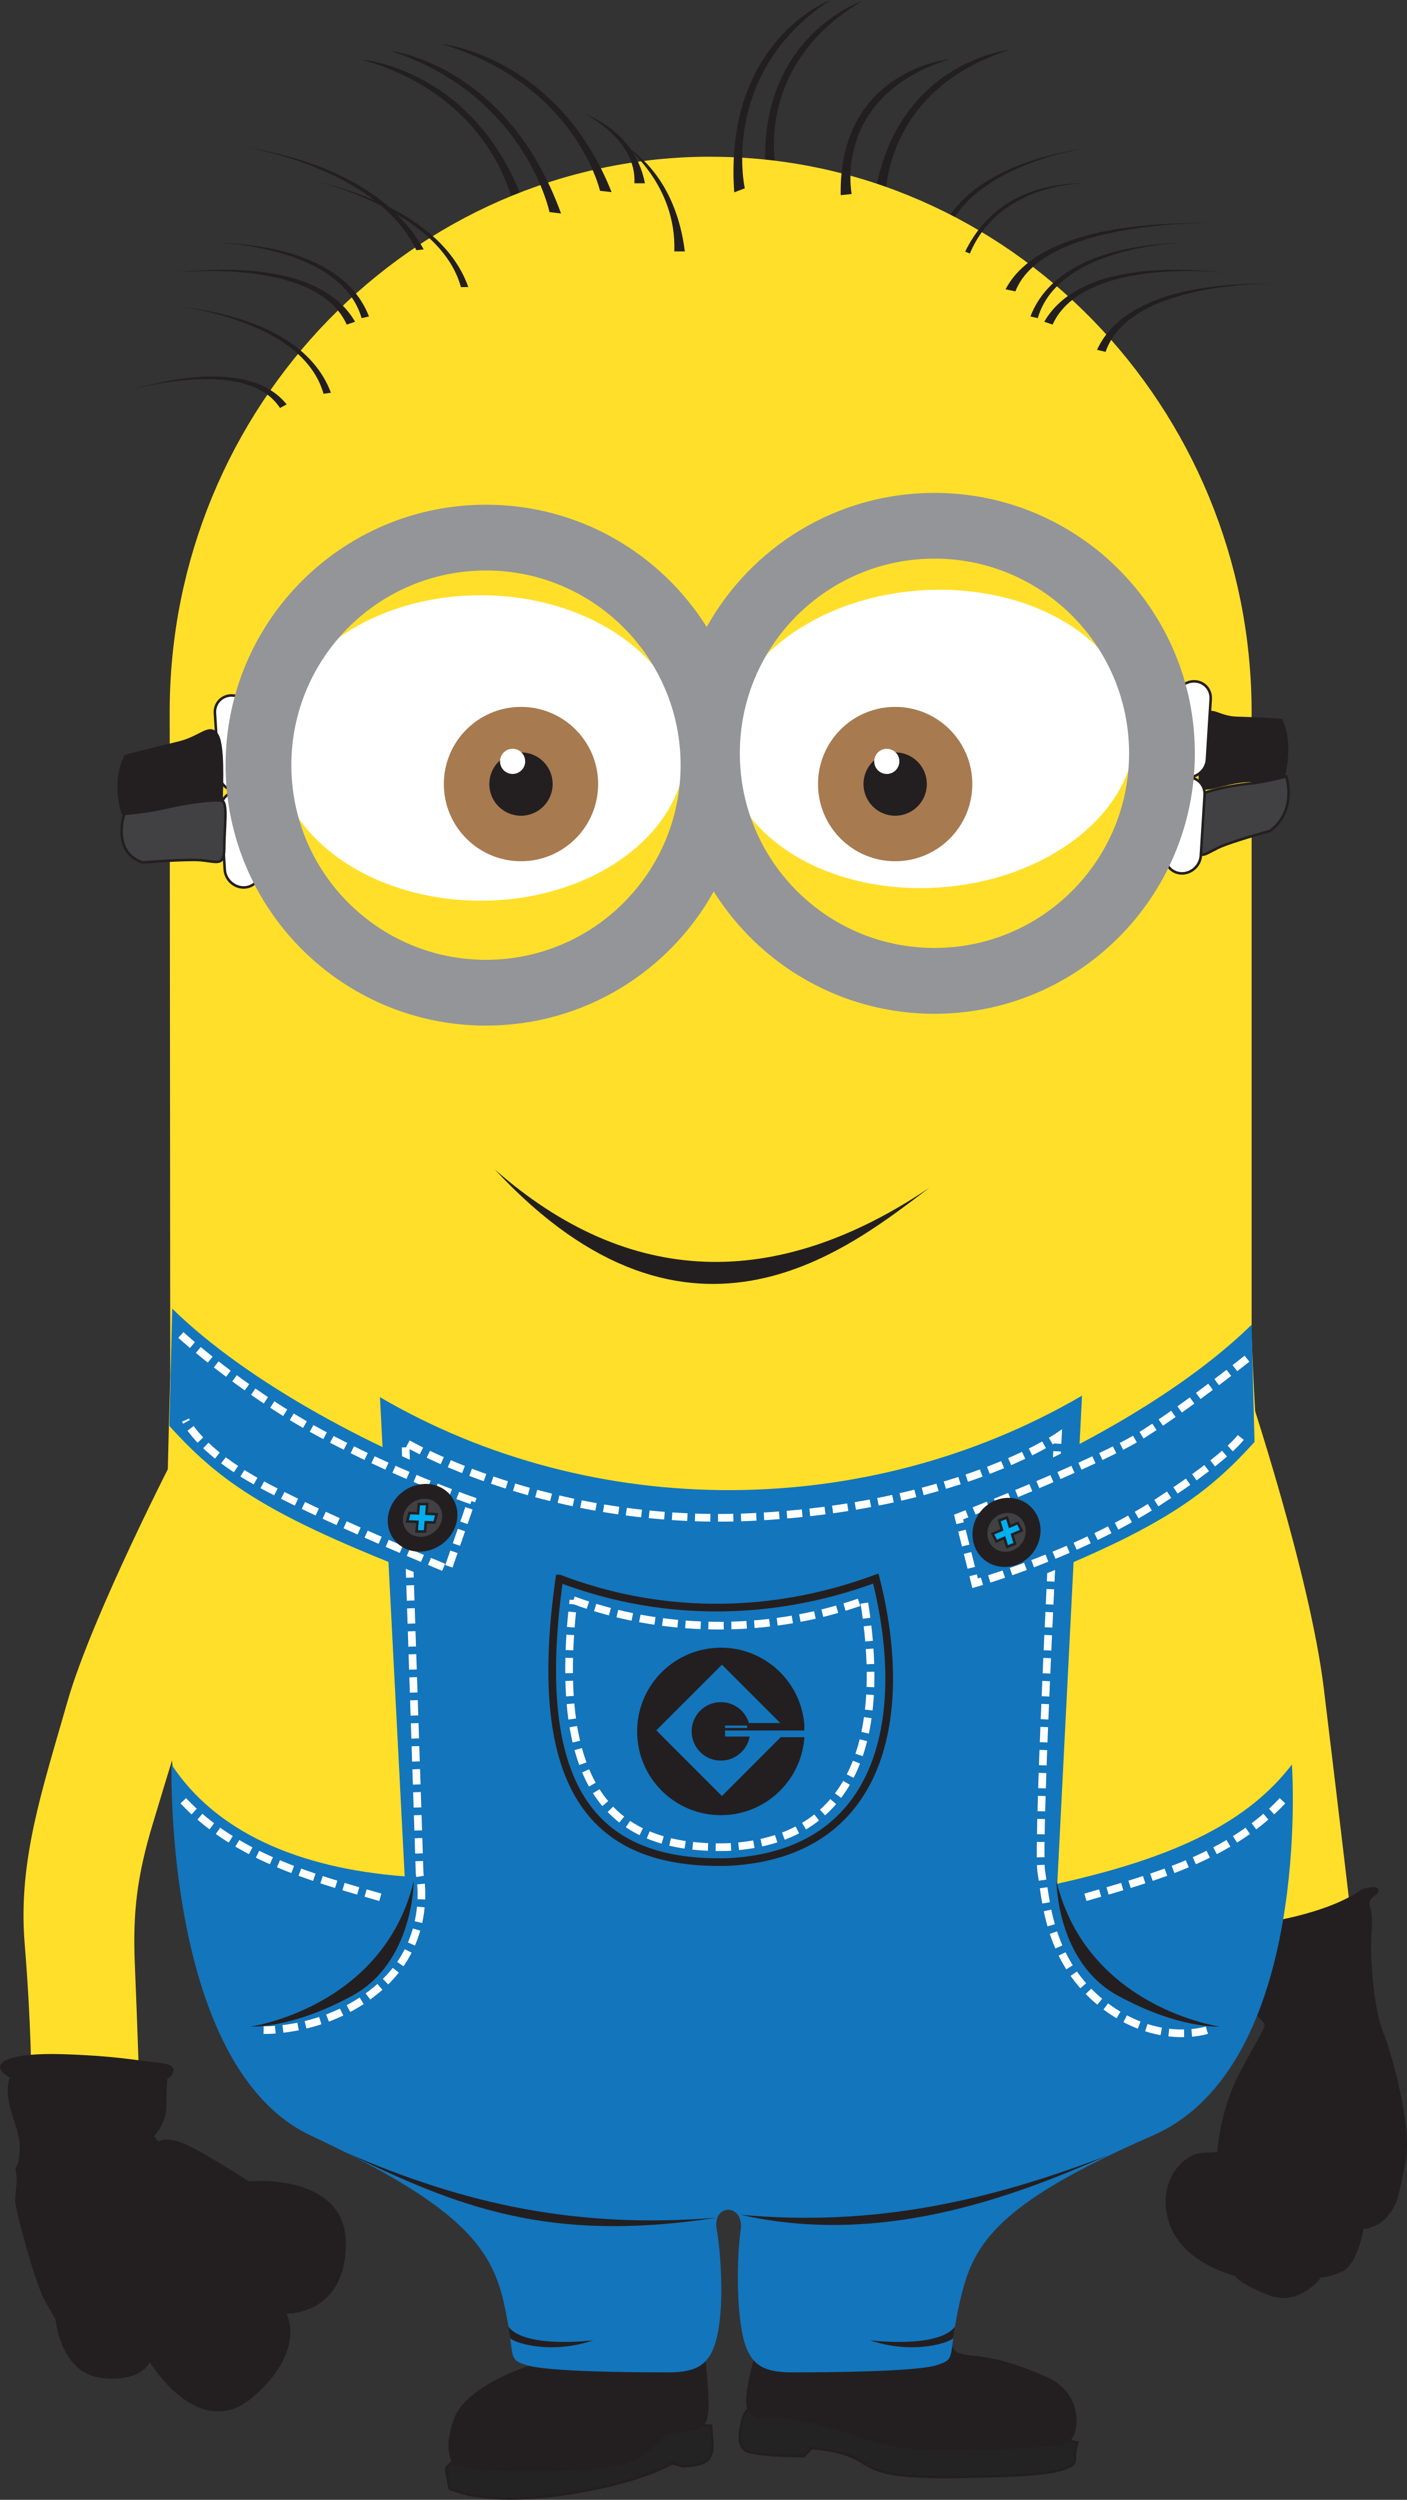 <?xml version="1.0" encoding="UTF-8"?>
<svg id="Layer_2" data-name="Layer 2" xmlns="http://www.w3.org/2000/svg" xmlns:xlink="http://www.w3.org/1999/xlink" viewBox="0 0 275.36 489.11">
  <rect x="0" y="0" width="275.36" height="489.11" fill="#333333" stroke="none"/>
  <defs>
    <style>
      .cls-1 {
        fill: #a87a50;
      }

      .cls-1, .cls-2, .cls-3, .cls-4, .cls-5, .cls-6, .cls-7, .cls-8, .cls-9, .cls-10, .cls-11, .cls-12, .cls-13, .cls-14 {
        fill-rule: evenodd;
      }

      .cls-2, .cls-3 {
        fill: #fff;
      }

      .cls-2, .cls-4, .cls-9, .cls-10, .cls-15, .cls-11, .cls-12 {
        stroke-miterlimit: 2.61;
      }

      .cls-2, .cls-4, .cls-9, .cls-10, .cls-11, .cls-12 {
        stroke: #231f20;
      }

      .cls-2, .cls-4, .cls-10, .cls-11, .cls-12 {
        stroke-width: .5px;
      }

      .cls-4 {
        fill: #232323;
      }

      .cls-5 {
        fill: url(#linear-gradient-2);
      }

      .cls-6 {
        fill: url(#linear-gradient);
      }

      .cls-7, .cls-10 {
        fill: #231f20;
      }

      .cls-8 {
        fill: #939598;
      }

      .cls-9, .cls-15 {
        stroke-width: 1.5px;
      }

      .cls-9, .cls-14 {
        fill: #1375bc;
      }

      .cls-15 {
        fill: none;
        stroke: #fff;
        stroke-dasharray: 0 0 3 1.5;
      }

      .cls-11 {
        fill: #414042;
      }

      .cls-12 {
        fill: #00aeef;
      }

      .cls-13 {
        fill: url(#linear-gradient-3);
      }
    </style>
    <linearGradient id="linear-gradient" x1="4.59" y1="345.97" x2="45.76" y2="345.97" gradientUnits="userSpaceOnUse">
      <stop offset="0" stop-color="#ffdf2a"/>
      <stop offset=".31" stop-color="#ffdf2a"/>
      <stop offset="1" stop-color="#ffdf2a"/>
    </linearGradient>
    <linearGradient id="linear-gradient-2" x1="229.35" y1="327.43" x2="264.58" y2="327.43" xlink:href="#linear-gradient"/>
    <linearGradient id="linear-gradient-3" x1="32.49" y1="225.76" x2="249.58" y2="225.76" xlink:href="#linear-gradient"/>
  </defs>
  <g id="Layer_1-2" data-name="Layer 1">
    <g>
      <path class="cls-7" d="M184.82,47.05l-1.4-.16c3.02-8.51,12.11-15.39,29.34-17.94,0,0-23.93,3.32-27.95,18.1h0Z"/>
      <path class="cls-7" d="M149.89,34.26l2.07-.72S146.91,13.17,168.74,.2c0,0-20.92,7.03-18.85,34.06h0Z"/>
      <path class="cls-7" d="M171.18,38.19l2.2-.24s-.2-20.52,24.31-28.22c0,0-22.21,2.22-26.51,28.46h0Z"/>
      <path class="cls-7" d="M102.6,39.99l-2.23-.2s-3.86-20.87-29.66-28.16c0,0,22.44,1.77,31.89,28.36h0Z"/>
      <path class="cls-6" d="M34.75,283.71s-16.73,32.3-21.57,49.3c-4.84,17-9.68,31.02-8.36,47.17,1.32,16.15,1.32,27.2,1.32,27.2l21.13,.85s-.44-13.6-.88-23.8c-.44-10.2,.44-17.42,3.52-27.62,3.08-10.2,7.48-25.07,10.12-30.17,2.64-5.1,5.72-13.6,5.72-13.6l-11-29.32h0Z"/>
      <path class="cls-5" d="M244.12,271.42s12.22,36.45,14.96,58.96c2.74,22.51,5.51,46.1,5.51,46.1l-20.19,6.97s-7.85-33.23-9.44-53.07c-1.6-19.83-16.15-23.05,9.16-58.96h0Z"/>
      <path class="cls-13" d="M139.08,30.67h0c58.23,0,105.87,48.93,105.87,108.72v122.32c4.79,116.09,26.54,155.33-92.86,158.92-122.93,3.7-121.81-40.75-118.77-151.46l-.11-129.79c-.05-59.8,47.64-108.72,105.87-108.72h0Z"/>
      <path class="cls-10" d="M2.21,406.36s-1.01,2.02,0,5.88c1.01,3.87,2.18,5.88,1.85,9.25-.34,3.36-1.01,2.02-.67,3.7,.34,1.68-.17,3.7-.17,5.38s3.87,16.14,5.88,19.67l2.02,3.53s.84,10.42,8.91,11.26c8.07,.84,9.25-3.36,9.25-3.36,0,0,9.58,16.3,20.17,7.06,10.59-9.25,6.22-16.3,6.22-16.3,0,0,11.6,.67,11.77-13.28,.17-13.95-18.83-12.1-18.83-12.1,0,0-7.73-5.04-11.93-7.06-4.2-2.02-5.71-.67-5.71-.67l-1.18-1.35s2.52-2.35,2.52-5.88,.17-5.38,.17-5.38c0,0,3.53-2.35-1.34-2.86-4.87-.5-8.41-1.34-18.83-1.68-10.42-.34-14.96,1.68-10.08,4.2h0Z"/>
      <path class="cls-7" d="M96.84,228.82c26.18,23.06,54.98,23.89,85.13,3.52-15.04,11.22-46.6,37.97-85.13-3.52h0Z"/>
      <path class="cls-10" d="M266.63,369.89s2.91-.91,2.91,0-2.36,1.09-1.63,3.45c.73,2.36,0,5.09,.18,9.08,.18,4,.73,11.27,2.36,15.26,1.64,4,5.81,18.71,4.36,25.44-1.45,6.72-1.45,8.18-3.63,10.54-2.18,2.36-4.54,2.18-4.54,2.18,0,0-1.09,7.27-4.36,8.54-3.27,1.27-3.82,.91-3.82,.91,0,0-4.18,6-10.36,3.45-6.18-2.54-6.18-3.63-6.18-3.63,0,0-10.36-2.36-12.9-10.36-2.54-7.99,2.91-13.08,6.18-13.26l3.27-.18s.36-7.81,4.18-15.26c3.82-7.45,5.63-9.45,4.91-10.36-.73-.91-4.18-4-5.45-11.08-1.27-7.09-1.09-7.27-1.09-7.27,0,0,17.26-1.45,25.62-7.45h0Z"/>
      <path class="cls-10" d="M104.73,462.74s-13.29,3.92-15.68,10.67c-2.39,6.75,.05,8.69,.05,8.69,0,0,4.57,1.44,17.45,1.19,12.88-.25,16.97-1.26,20.04-3.78,3.07-2.52,2.49-3.53,6.54-3.9,4.05-.37,5.04-.78,5.26-3.98,.22-3.2-.6-10.01-.6-10.01l-33.04,1.12h0Z"/>
      <path class="cls-10" d="M147.85,461.39s-2.3,7.83-1.33,10.1c.97,2.27,3.46,1.04,8.23,1.64,4.77,.59,9.31,2.14,14.65,3.87,5.33,1.73,8.01,2.44,23.91,2,15.9-.44,15.61-.93,16.51-2.36,.9-1.43,1.85-8.32-5.16-11.37-7.01-3.05-10.64-3.78-15.1-4.21-4.46-.42-3.46-3.29-3.46-3.29,0,0-15.29,3.19-38.24,3.62h0Z"/>
      <path class="cls-4" d="M87.27,482.94l.7,3.91s5.88,3.45,21.46,1.3c15.58-2.15,22.13-6.21,22.13-6.21l2.05,.62s3.54-.08,4.74-1.12c1.2-1.04,1.15-2.66,.97-4.76l-.18-2.1s-.68,0-1.86,.04c-.77,.61-2.05,.81-4.16,1-4.04,.37-3.47,1.37-6.54,3.9-3.07,2.53-7.16,3.53-20.04,3.78-12.88,.25-17.45-1.19-17.45-1.19,0,0-.2-.16-.43-.54-.44,.4-.91,.86-1.4,1.38h0Z"/>
      <path class="cls-4" d="M145.23,474.03s-1.61,4.79,1.22,5.66c2.83,.87,10.84,.89,10.84,.89l1.55-1.57s5.75,.29,9.14,2.3c3.39,2.01,4.89,3.49,18.85,3.33,13.96-.16,18.96-.69,21.43-1.6,2.47-.91,2.02-1.4,2.12-2.85,.1-1.45,.47-2.24,.47-2.24l-1.69-.45c-.99,.79-3.68,1.16-15.85,1.49-15.9,.44-18.58-.27-23.91-2-5.33-1.73-9.88-3.28-14.65-3.87-4.77-.59-7.26,.64-8.23-1.64l-.03-.08c-.74,.68-1.19,1.54-1.26,2.62h0Z"/>
      <path class="cls-14" d="M74.36,273.36l4.84,93.77c-20.85-1.58-37.01-8.72-45.63-21.89,0,0-1.59,59.08,27.29,72.62,28.89,13.54,35.25,21.65,37.73,32.63,2.48,10.98,.41,10.98,4.55,12.29,4.14,1.32,21.66,1.4,27.45,1.4s8.69-1.32,9.93-7.9c1.24-6.59,.45-16.16-.25-20.04-.95-5.23,5.45-5.14,4.68,.1-.57,3.9-.97,13.36,.27,19.94,1.24,6.59,4.14,7.9,9.93,7.9s23.99-.09,28.12-1.4c4.14-1.32,2.07-1.32,4.55-12.29,2.48-10.98,6.31-18.91,37.73-32.63,31.42-13.72,27.29-72.62,27.29-72.62-8.33,10.86-21.9,18.01-45.92,23.33l4.84-95.5c-41.89,24.46-95.53,24.75-137.42,.29h0Z"/>
      <path class="cls-9" d="M109.48,308.86c18.47,7.08,40.16,8.06,61.92,0,6.67,26.22,1.83,53.86-28.82,55.46-25.49,.7-39.1-13.11-33.11-55.46h0Z"/>
      <path class="cls-15" d="M112.22,313.08c16.52,6.16,37.39,7.11,56.86,.1,3.73,22.6,.76,46.83-26.66,48.22-22.8,.6-34.39-11.59-30.2-48.32h0Z"/>
      <path class="cls-10" d="M141.08,322.63c8.45,0,15.38,6.49,16.08,14.76h-3.84l-12.03-12.03-13.2,13.2,13.2,13.2,11.61-11.61h4.26c-.7,8.27-7.63,14.76-16.08,14.76-8.91,0-16.14-7.23-16.14-16.14s7.23-16.13,16.14-16.13h0Zm0,10.66c2.88,0,5.24,2.22,5.46,5.05h-4.89v1.68h4.76c-.57,2.41-2.74,4.21-5.33,4.21-3.02,0-5.47-2.45-5.47-5.47s2.45-5.47,5.47-5.47h0Zm16.08,4.09h-15.52v.96h15.52v-.96h0Z"/>
      <path class="cls-7" d="M144.95,433.34c25.89,2.39,48.52-2.63,71.92-11.66-19.3,8.54-44.73,17.82-71.92,11.66h0Z"/>
      <path class="cls-7" d="M140.22,433.92c-27.34,2.2-49.36-2.63-72.75-12.85,21.99,10.67,39.72,17.91,72.75,12.85h0Z"/>
      <path class="cls-7" d="M186.89,455.27l-.32,2.13c-.11,.73-7.53,3.5-16.32,.5,0,0,13.2,1.7,16.63-2.64h0Z"/>
      <path class="cls-7" d="M99.49,455.27l.32,2.13c.11,.73,7.53,3.5,16.32,.5,0,0-13.2,1.7-16.63-2.64h0Z"/>
      <path class="cls-7" d="M80.97,368.08s0,15.85-12.03,22.4c-12.03,6.55-19.89,6.04-19.89,6.04,0,0,25.91-3.71,31.92-28.43h0Z"/>
      <path class="cls-7" d="M206.76,368.08s0,15.85,12.03,22.4c12.03,6.55,19.89,6.04,19.89,6.04,0,0-25.91-3.71-31.92-28.43h0Z"/>
      <path class="cls-15" d="M236.18,397.22s-9.71,3.24-20.36-5.09c-10.64-8.33-11.1-20.36-12.03-25.91-.93-5.55,3.24-85.12,3.24-85.12,0,0-20.36,13.88-60.14,15.73-39.78,1.85-67.54-14.6-67.54-14.6l2.78,84.45s2.78,12.49-7.4,21.74c-10.18,9.25-23.13,8.79-23.13,8.79m199.39-44.87c-10.27,10.91-24.92,14.98-38.86,18.97m-176.26-18.97c10.27,10.91,24.92,14.98,38.86,18.97"/>
      <path class="cls-14" d="M245.52,282.13l-.58-22.93c-14.79,14.52-40.29,28.14-62.52,36l5.27,19.32c36.59-13.64,46.86-20.23,57.83-32.39h0Z"/>
      <path class="cls-14" d="M33.14,278.98l.57-22.93c14.79,14.52,40.29,28.13,62.52,36l-5.27,19.32c-36.59-13.64-46.86-20.23-57.83-32.39h0Z"/>
      <path class="cls-15" d="M244.04,265.84s-11.57,9.25-20.36,14.8c-8.79,5.55-36.08,16.19-36.08,16.19l3.24,12.95s19.89-5.6,35.62-15.78c15.73-10.18,17.12-13.83,17.12-13.83m-208.18-18.97s11.57,10.64,26.83,18.97c15.27,8.33,30.07,13.42,30.07,13.42l-4.63,13.42s-25.91-10.64-37.47-17.12c-11.57-6.48-13.88-12.03-13.88-12.03"/>
      <path class="cls-10" d="M83.65,290.6c3.59,.19,6.07,3.19,5.55,6.71-.53,3.52-3.87,6.21-7.45,6.03-3.59-.19-6.07-3.19-5.55-6.71,.53-3.52,3.87-6.21,7.45-6.03h0Z"/>
      <path class="cls-11" d="M83.29,293c2.24,.12,3.79,1.99,3.46,4.18-.33,2.19-2.41,3.88-4.65,3.76-2.24-.12-3.79-1.99-3.46-4.18,.33-2.19,2.41-3.87,4.65-3.76h0Z"/>
      <polygon class="cls-12" points="81.96 294.29 83.61 294.29 83.46 296.18 85.45 296.27 85.03 297.9 83.33 297.83 83.18 299.65 81.54 299.65 81.69 297.76 79.69 297.68 80.12 296.04 81.82 296.11 81.96 294.29 81.96 294.29"/>
      <path class="cls-10" d="M194.71,293.88c-3.31,1.46-4.98,5.32-3.73,8.6,1.25,3.29,4.96,4.76,8.27,3.3,3.31-1.46,4.98-5.32,3.73-8.6-1.25-3.29-4.96-4.76-8.27-3.3h0Z"/>
      <path class="cls-11" d="M195.57,296.11c-2.07,.91-3.11,3.32-2.33,5.36,.78,2.05,3.09,2.97,5.16,2.06,2.07-.91,3.11-3.31,2.33-5.36-.78-2.05-3.09-2.97-5.16-2.06h0Z"/>
      <polygon class="cls-12" points="197.08 296.92 195.54 297.5 196.09 299.32 194.25 300.11 195 301.57 196.57 300.9 197.1 302.65 198.64 302.06 198.09 300.25 199.94 299.45 199.18 297.99 197.61 298.67 197.08 296.92 197.08 296.92"/>
      <path class="cls-2" d="M45.32,136.07h0c1.91,0,3.57,1.56,3.69,3.47l.75,11.84c.12,1.91-1.34,3.47-3.26,3.47h0c-1.91,0-3.57-1.56-3.69-3.47l-.75-11.84c-.12-1.91,1.34-3.47,3.26-3.47h0Z"/>
      <path class="cls-2" d="M46.5,154.86h0c1.91,0,3.57,1.56,3.69,3.47l.75,11.84c.12,1.91-1.34,3.47-3.26,3.47h0c-1.91,0-3.57-1.56-3.69-3.47l-.75-11.84c-.12-1.91,1.35-3.47,3.26-3.47h0Z"/>
      <path class="cls-10" d="M24.58,147.91s5.92-1.54,10.3-2.57c4.38-1.03,5.92-3.6,7.46-1.8,1.54,1.8,1.03,10.55,1.03,12.87s-5.4,.77-11.07,1.8c-5.66,1.03-7.98,2.32-8.49,.26-.51-2.06-1.29-6.43,.77-10.55h0Z"/>
      <path class="cls-11" d="M27.93,168.76s5.92-.51,10.04-.51,5.92,1.8,5.92-2.32,.77-9.01-.52-9.27c-1.29-.26-6.18,.26-10.55,1.29-4.37,1.03-8.49,1.29-8.49,1.29,0,0-2.57,7.46,3.6,9.52h0Z"/>
      <path class="cls-10" d="M250.74,140.85s-5.01-.29-8.71-.39c-3.7-.1-5.01-2.35-6.31-.22-1.31,2.13-.87,10.77-.87,13.09s4.57-.37,9.36-.54c4.79-.17,6.75,.63,7.18-1.54,.44-2.17,1.09-6.71-.65-10.39h0Z"/>
      <path class="cls-11" d="M248.55,162.58s-5.22,1.41-8.85,2.74c-3.63,1.34-5.22,3.72-5.22-.39s-.68-8.76,.45-9.43c1.13-.68,5.45-1.75,9.3-2.14,3.86-.39,7.49-1.47,7.49-1.47,0,0,2.27,6.63-3.18,10.69h0Z"/>
      <path class="cls-2" d="M233.69,133.31h0c-1.91,0-3.57,1.56-3.69,3.47l-.75,11.84c-.12,1.91,1.35,3.47,3.26,3.47h0c1.91,0,3.57-1.56,3.69-3.47l.74-11.84c.12-1.91-1.34-3.47-3.26-3.47h0Z"/>
      <path class="cls-2" d="M232.5,152.1h0c-1.91,0-3.57,1.56-3.69,3.47l-.75,11.84c-.12,1.91,1.34,3.48,3.26,3.48h0c1.91,0,3.57-1.56,3.69-3.48l.74-11.84c.12-1.91-1.34-3.47-3.26-3.47h0Z"/>
      <path class="cls-3" d="M94.08,116.47c22.17,0,40.14,13.38,40.14,29.88s-17.98,29.88-40.14,29.88-40.14-13.38-40.14-29.88,17.98-29.88,40.14-29.88h0Z"/>
      <path class="cls-1" d="M101.96,138.31c8.34,0,15.1,6.76,15.1,15.1s-6.76,15.1-15.1,15.1-15.1-6.76-15.1-15.1,6.76-15.1,15.1-15.1h0Z"/>
      <path class="cls-7" d="M101.96,147.21c3.43,0,6.2,2.78,6.2,6.2s-2.78,6.2-6.2,6.2-6.2-2.78-6.2-6.2,2.78-6.2,6.2-6.2h0Z"/>
      <path class="cls-3" d="M100.32,146.51c1.36,0,2.46,1.1,2.46,2.46s-1.1,2.46-2.46,2.46-2.46-1.1-2.46-2.46,1.1-2.46,2.46-2.46h0Z"/>
      <path class="cls-3" d="M182.02,115.43c22.17-.76,40.14,11.67,40.14,27.77s-17.98,29.77-40.14,30.53c-22.17,.76-40.14-11.67-40.14-27.77s17.98-29.77,40.14-30.54h0Z"/>
      <path class="cls-1" d="M175.19,138.31c8.34,0,15.1,6.76,15.1,15.1s-6.76,15.1-15.1,15.1-15.1-6.76-15.1-15.1,6.76-15.1,15.1-15.1h0Z"/>
      <path class="cls-7" d="M175.19,147.21c3.43,0,6.2,2.78,6.2,6.2s-2.78,6.2-6.2,6.2-6.2-2.78-6.2-6.2,2.78-6.2,6.2-6.2h0Z"/>
      <path class="cls-3" d="M173.55,146.51c1.36,0,2.46,1.1,2.46,2.46s-1.1,2.46-2.46,2.46-2.46-1.1-2.46-2.46,1.1-2.46,2.46-2.46h0Z"/>
      <path class="cls-8" d="M95.11,98.75c18.21,0,34.19,9.56,43.2,23.93,8.7-15.65,25.4-26.24,44.57-26.24,28.14,0,50.96,22.82,50.96,50.96s-22.82,50.96-50.96,50.96c-18.21,0-34.19-9.56-43.2-23.93-8.7,15.65-25.4,26.24-44.57,26.24-28.14,0-50.96-22.82-50.96-50.96s22.82-50.96,50.96-50.96h0Zm87.77,10.55c21.03,0,38.09,17.06,38.09,38.09s-17.06,38.09-38.09,38.09-38.09-17.06-38.09-38.09,17.06-38.09,38.09-38.09h0Zm-87.77,2.32c21.03,0,38.09,17.06,38.09,38.09s-17.06,38.09-38.09,38.09-38.09-17.06-38.09-38.09,17.06-38.09,38.09-38.09h0Z"/>
      <path class="cls-7" d="M63.32,77.05l1.44-.21c-3.12-8.4-12.49-14.97-30.27-16.92,0,0,24.68,2.49,28.83,17.13h0Z"/>
      <path class="cls-7" d="M90.21,56.18l1.44-.02c-3.12-8.8-12.49-16.58-30.27-20.83,0,0,24.68,5.68,28.83,20.86h0Z"/>
      <path class="cls-7" d="M189.8,49.61l-.91-.38c3.91-8.04,11.58-13.51,23.83-13.36,0,0-16.95-.43-22.91,13.74h0Z"/>
      <path class="cls-7" d="M216.37,68.85l-1.67-.4c3.62-7.99,14.51-13.33,35.17-12.94,0,0-28.68-.76-33.5,13.34h0Z"/>
      <path class="cls-7" d="M198.72,57.01l-1.93-.4c4.17-7.99,16.69-13.33,40.46-12.94,0,0-33-.76-38.53,13.34h0Z"/>
      <path class="cls-7" d="M143.69,37.64l2.07-.8s-5.06-22.51,16.78-36.85c0,0-20.92,7.77-18.85,37.64h0Z"/>
      <path class="cls-7" d="M109.8,41.77l-2.26-.27s-4.76-22.94-31.14-31.55c0,0,22.75,2.48,33.4,31.82h0Z"/>
      <path class="cls-7" d="M119.69,37.59l-2.26-.25s-4.76-20.93-31.14-28.77c0,0,22.75,2.26,33.4,29.02h0Z"/>
      <path class="cls-7" d="M164.52,38.19l2.16-.23s-3.89-19.21,19.24-26.41c0,0-21.81,2.08-21.39,26.64h0Z"/>
      <path class="cls-7" d="M131.96,49.19h2.07c-1.6-12.64-8.09-18.44-11.72-20.69,0,0,10.12,7.59,9.66,20.69h0Z"/>
      <path class="cls-7" d="M124.15,35.86h2.07c-1.6-8.29-8.09-12.09-11.72-13.56,0,0,10.12,4.97,9.66,13.56h0Z"/>
      <path class="cls-7" d="M81.48,48.96l1.44-.17c-5.26-9.43-16.53-17.1-35.35-20.06,0,0,26.07,3.85,33.91,20.22h0Z"/>
      <path class="cls-7" d="M67.86,63.51l1.63-.56c-4.37-7.61-15.72-11.88-36.25-9.52,0,0,28.48-3.49,34.62,10.08h0Z"/>
      <path class="cls-7" d="M54.8,79.83l1.3-.71c-4.57-5.71-14.62-7.57-31.61-2.52,0,0,23.54-7.21,30.31,3.23h0Z"/>
      <path class="cls-7" d="M70.77,62.25l1.44-.33c-3.12-8.15-12.49-13.95-30.27-14.46,0,0,24.68,.48,28.83,14.79h0Z"/>
      <path class="cls-7" d="M206,63.51l-1.63-.56c4.37-7.61,15.72-11.88,36.25-9.52,0,0-28.48-3.49-34.62,10.08h0Z"/>
      <path class="cls-7" d="M203.1,62.25l-1.44-.33c3.12-8.15,12.49-13.95,30.27-14.46,0,0-24.68,.48-28.83,14.79h0Z"/>
    </g>
  </g>
</svg>
